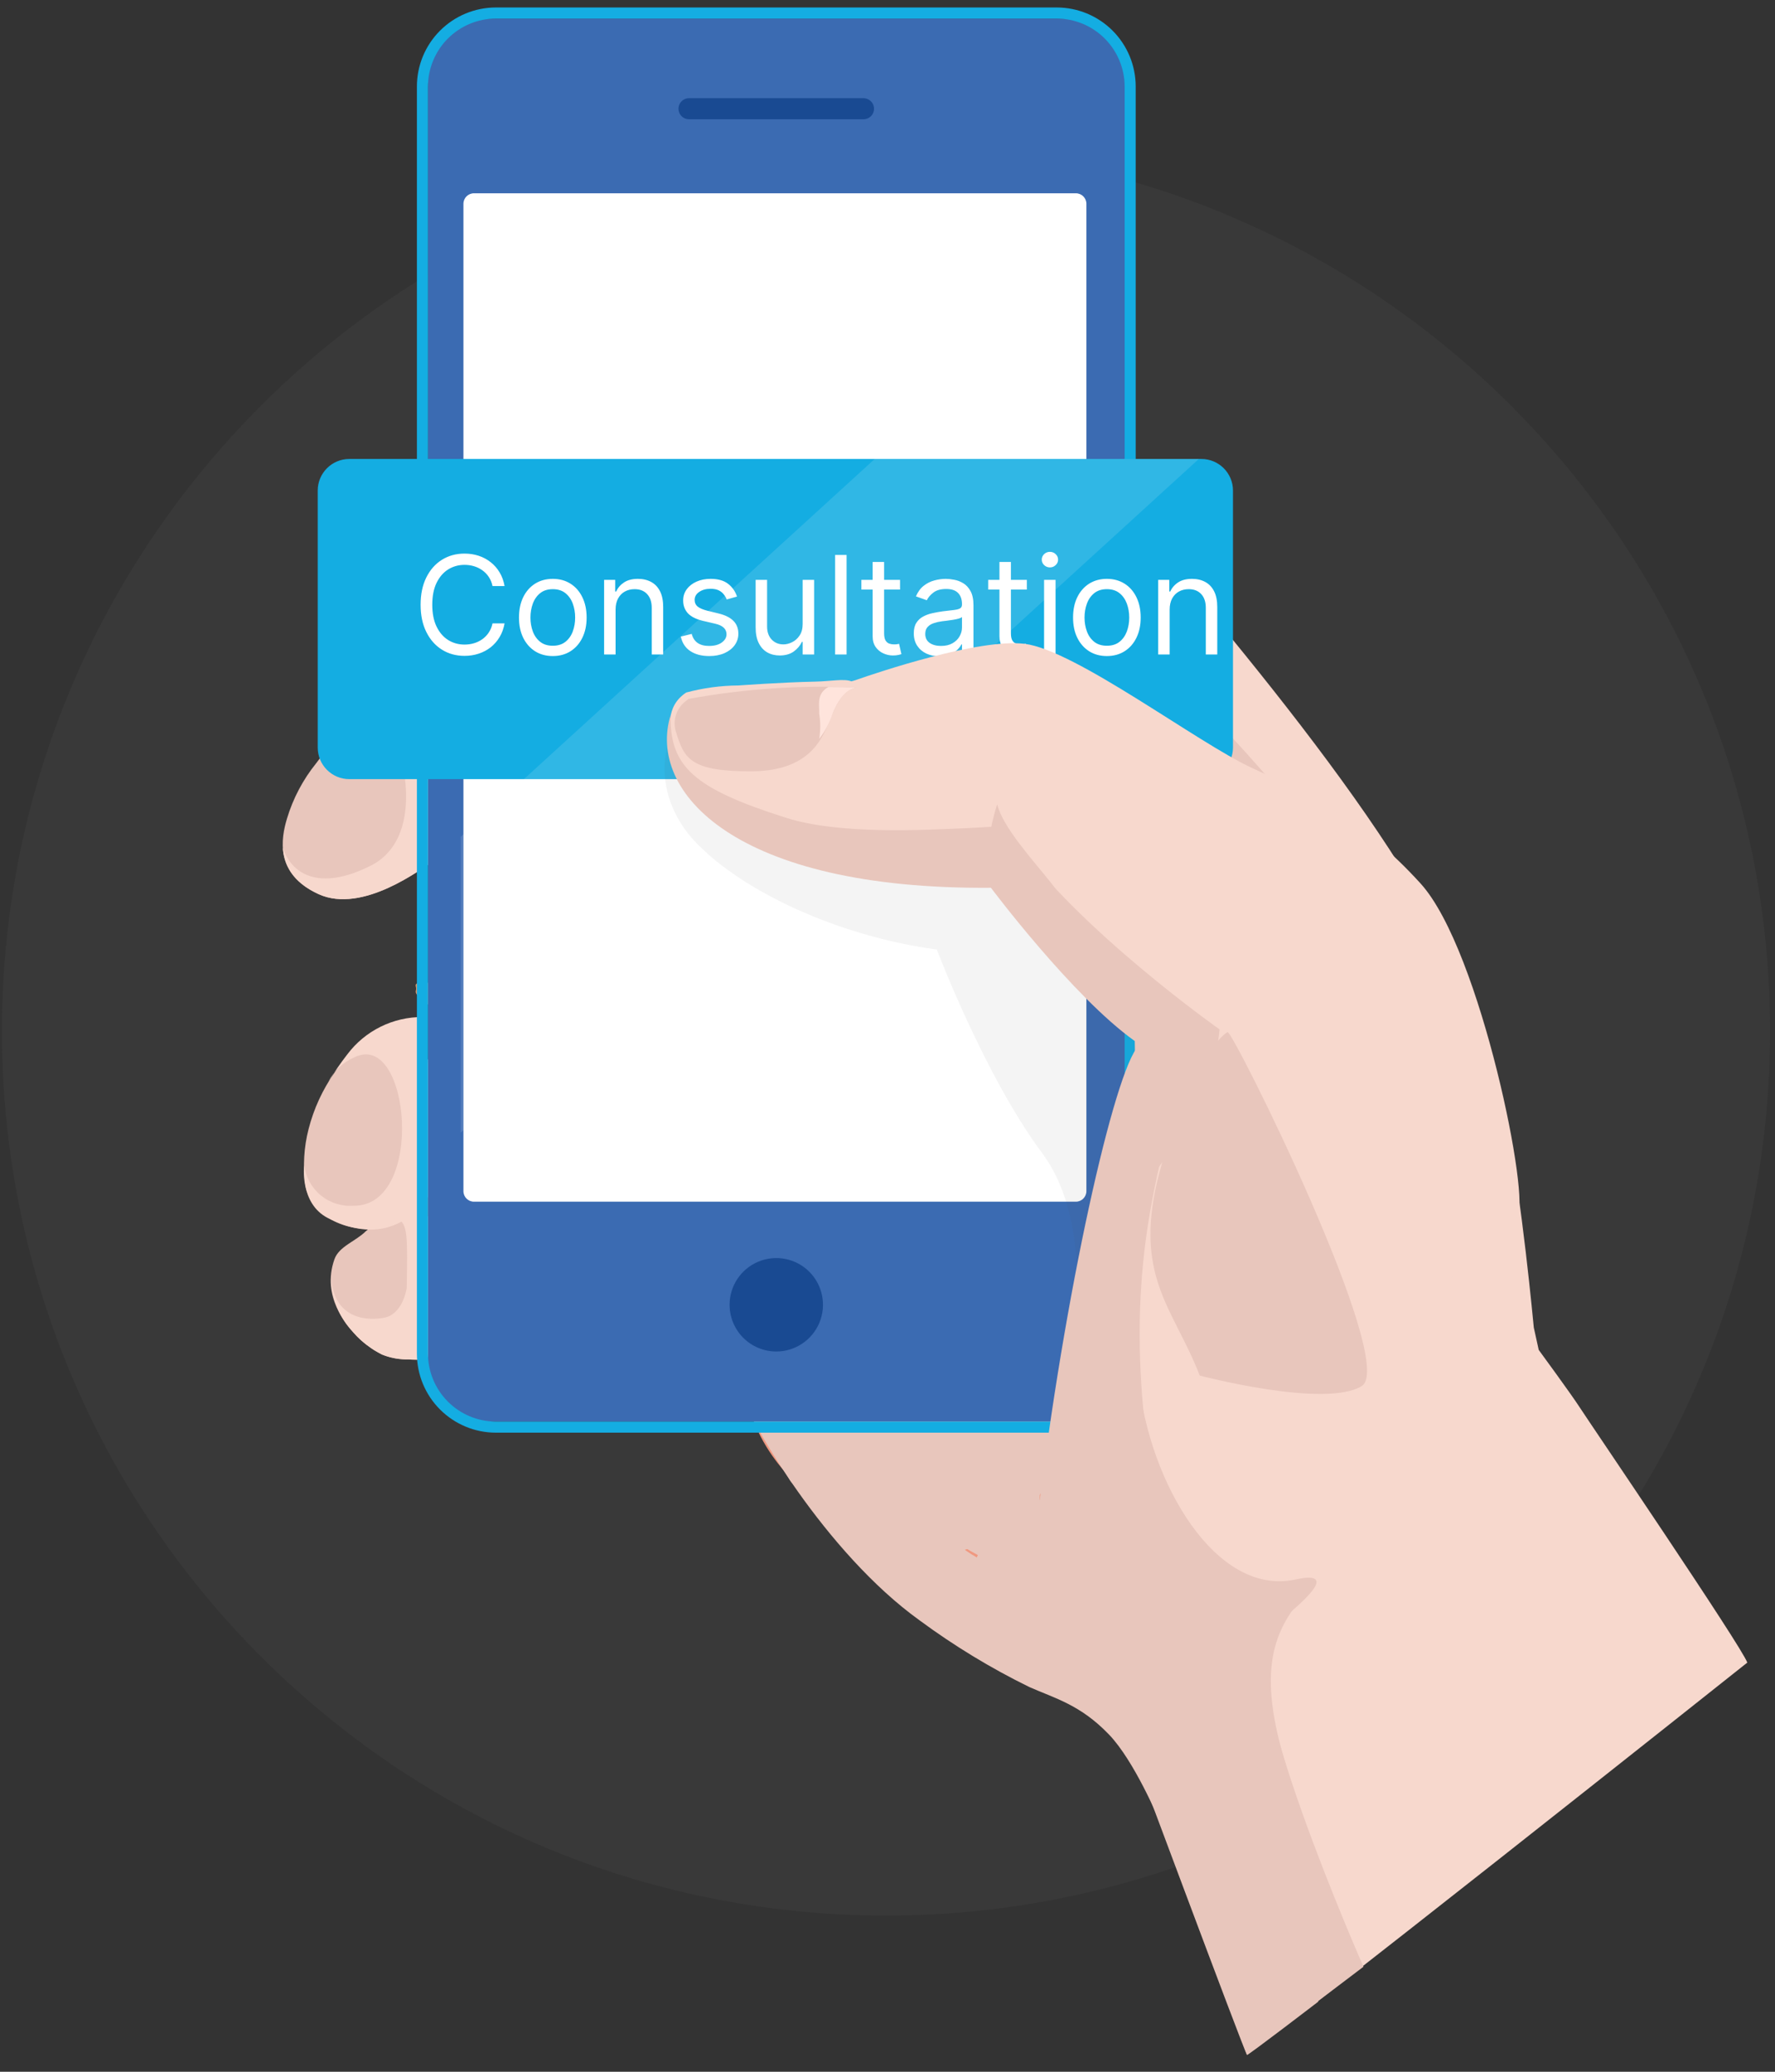 <svg width="102" height="119" viewBox="0 0 102 119" fill="none" xmlns="http://www.w3.org/2000/svg">
<rect x="0" y="0" width="102" height="119" fill="#333333" stroke="none"/>
<g clip-path="url(#clip0_240_26296)">
<path d="M50.914 110.028C78.971 110.028 101.716 87.284 101.716 59.227C101.716 31.17 78.971 8.426 50.914 8.426C22.858 8.426 0.113 31.17 0.113 59.227C0.113 87.284 22.858 110.028 50.914 110.028Z" fill="#707070" fill-opacity="0.1"/>
<path d="M21.01 70.731C20.443 71.297 19.478 71.589 19.217 72.334C18.462 74.492 19.925 76.061 20.302 76.533C20.766 77.058 21.326 77.491 21.953 77.806C22.596 78.06 23.295 78.141 23.98 78.041C24.358 77.948 25.537 77.665 25.82 77.146C26.102 76.627 26.338 74.552 26.527 73.941C26.716 73.329 25.631 71.063 25.348 70.875C25.065 70.687 22.283 69.648 22.283 69.648L21.01 70.731Z" fill="#E8C6BC"/>
<path d="M26.104 71.955C25.739 71.468 25.251 71.086 24.69 70.851C24.205 70.468 23.644 70.191 23.045 70.038C22.72 69.991 22.389 70.015 22.074 70.109C21.759 70.203 21.469 70.365 21.223 70.582C21.223 70.582 22.017 69.336 22.708 69.124C23.165 68.973 23.642 68.894 24.124 68.888C24.547 68.888 24.407 68.778 24.642 68.746L24.776 69.093V70.011C24.967 70.263 25.175 70.502 25.397 70.727C25.657 71.122 25.893 71.532 26.104 71.955Z" fill="#F09880"/>
<path d="M25.913 41.615C26.869 41.935 25.835 41.967 26.206 43.064C26.577 44.161 26.833 46.019 26.487 46.905C26.141 47.792 25.388 49.19 24.833 49.517C24.278 49.844 20.854 52.521 18.308 51.36C15.761 50.2 16.155 48.137 16.493 47.014C16.842 45.855 17.413 44.775 18.174 43.834C19.009 42.764 19.864 41.298 20.792 40.788C21.524 40.364 22.309 40.037 23.125 39.814C24.144 39.587 25.979 39.926 25.844 40.097C25.794 40.604 25.818 41.115 25.913 41.615Z" fill="#E8C6BC"/>
<path d="M18.308 51.358C16.779 50.662 16.312 49.64 16.252 48.692C16.736 50.165 18.288 51.232 21.287 49.733C24.393 48.18 23.176 43.413 22.682 42.425C22.188 41.436 22.364 40.413 23.831 39.989C23.922 39.962 23.839 39.812 23.845 39.738C23.934 39.738 24.023 39.738 24.112 39.738C24.499 41.271 25.152 46.754 25.336 49.016C25.2 49.21 25.029 49.379 24.833 49.513C24.278 49.842 20.854 52.518 18.308 51.358Z" fill="#F7D8CD"/>
<path d="M22.167 60.318C23.063 60.224 23.959 60.177 24.667 60.932C25.375 61.686 26.271 63.101 26.317 63.951C26.364 64.8 26.27 66.215 25.941 66.687C25.611 67.158 23.818 70.601 21.318 70.601C18.818 70.601 17.686 69.09 17.545 68.054C17.399 66.984 17.463 65.895 17.733 64.849C18.032 63.681 18.541 62.577 19.235 61.592C19.774 60.869 20.185 60.274 20.705 60.085C21.224 59.896 22.261 59.943 22.216 60.132L22.167 60.318Z" fill="#E8C6BC"/>
<path d="M17.479 66.911C17.56 67.594 17.901 68.219 18.431 68.656C18.962 69.093 19.641 69.308 20.326 69.256C24.457 69.292 23.569 59.124 20.358 60.735C19.706 61.014 19.176 61.516 18.862 62.151C19.199 61.599 19.567 61.065 19.964 60.554C20.469 59.885 21.122 59.344 21.874 58.973C22.625 58.602 23.453 58.412 24.29 58.418L24.258 60.601L25.389 62.113L25.955 63.764L25.909 65.557C25.822 66.197 25.631 66.819 25.343 67.397C25.09 67.753 24.894 68.147 24.763 68.564C24.728 68.632 23.787 69.683 23.787 69.683C23.029 70.282 21.508 71.316 18.845 69.965C17.198 69.128 17.479 66.911 17.479 66.911Z" fill="#F7D8CD"/>
<path fill-rule="evenodd" clip-rule="evenodd" d="M70.351 101.86C70.934 101.273 71.301 100.505 71.39 99.683C71.406 99.544 71.413 99.404 71.412 99.265C71.412 99.213 71.403 99.161 71.382 99.113C71.362 99.065 71.332 99.021 71.294 98.985C71.204 98.898 71.113 98.81 71.023 98.722C70.936 98.633 70.823 98.575 70.7 98.557C70.577 98.539 70.452 98.562 70.344 98.622C70.267 98.66 70.199 98.713 70.144 98.779C70.09 98.845 70.049 98.921 70.026 99.003C69.975 99.185 69.922 99.366 69.876 99.548C69.849 99.642 69.847 99.742 69.873 99.836C69.898 99.931 69.948 100.017 70.018 100.086C70.068 100.139 70.121 100.19 70.175 100.239C70.192 100.251 70.204 100.268 70.209 100.288C70.215 100.308 70.213 100.329 70.204 100.348C70.094 100.694 69.903 101.009 69.646 101.267C69.39 101.525 69.076 101.718 68.73 101.829C68.692 101.851 68.647 101.858 68.603 101.849C68.56 101.839 68.522 101.814 68.497 101.777C68.451 101.72 68.398 101.668 68.338 101.625C68.27 101.573 68.191 101.538 68.108 101.521C68.024 101.503 67.937 101.505 67.855 101.526C67.651 101.574 67.449 101.629 67.25 101.688C67.17 101.71 67.096 101.749 67.032 101.803C66.968 101.856 66.916 101.922 66.88 101.996C66.844 102.071 66.823 102.153 66.821 102.235C66.818 102.318 66.833 102.401 66.864 102.478C66.889 102.529 66.922 102.577 66.962 102.618C67.031 102.692 67.112 102.757 67.18 102.833C67.226 102.895 67.286 102.946 67.355 102.98C67.424 103.015 67.501 103.032 67.578 103.032C68.621 103.023 69.618 102.602 70.351 101.86Z" fill="white"/>
<path d="M24.574 56.45C25.187 56.434 25.14 56.151 25.407 56.434C25.632 56.812 25.787 57.227 25.863 57.66C25.933 57.954 25.963 58.255 25.955 58.557C25.987 58.872 25.971 59.06 25.766 59.029C25.57 58.997 25.392 58.897 25.264 58.746C25.121 58.549 24.989 58.344 24.87 58.133C24.773 57.931 24.646 57.745 24.493 57.582C24.336 57.44 23.816 57.159 23.895 56.906C23.973 56.653 23.738 56.561 24.052 56.45C24.135 56.416 24.223 56.398 24.313 56.398C24.402 56.398 24.491 56.415 24.574 56.45Z" fill="#DD996B"/>
<path d="M19.012 73.365C19.018 73.407 19.025 73.447 19.029 73.495C19.277 75.861 21.217 75.86 22.1 75.684C22.723 75.56 23.185 74.942 23.37 74.008C23.37 73.96 23.375 73.915 23.376 73.866C23.412 71.196 23.457 70.213 22.837 70.04C22.32 69.896 23.184 69.314 23.184 69.314C23.184 69.314 23.936 69.26 24.045 69.488C24.154 69.716 24.968 69.801 25.046 70.707C25.046 70.721 25.05 70.731 25.051 70.745C25.236 70.723 25.405 70.707 25.501 70.696C25.501 70.696 26.414 71.466 26.602 71.671C26.79 71.875 26.727 72.771 26.727 73.054C26.765 73.473 26.755 73.895 26.697 74.312C26.466 74.618 26.197 74.893 25.895 75.13C25.861 75.165 25.759 75.126 25.628 75.026C25.644 75.063 25.658 75.096 25.669 75.12C25.563 75.505 25.378 75.863 25.124 76.171C25.136 76.333 25.108 76.494 25.042 76.642C24.976 76.79 24.874 76.919 24.746 77.018C24.154 77.606 25.532 77.895 25.211 77.978C24.641 78.1 24.057 78.136 23.477 78.084C22.957 78.096 22.44 78.001 21.958 77.806C21.881 77.767 21.801 77.724 21.72 77.677C21.578 77.601 21.441 77.518 21.309 77.426H21.32C20.942 77.177 20.602 76.877 20.307 76.534C19.485 75.682 19.022 74.548 19.012 73.365Z" fill="#F7D8CD"/>
<path d="M68.06 49.812C68.06 49.812 67.258 49.398 66.834 49.123C66.41 48.848 64.995 47.837 64.759 47.745C64.524 47.653 64.24 47.378 64.004 47.332C63.768 47.286 46.269 53.99 45.986 55.459C45.704 56.928 44.288 59.775 43.25 63.265C42.212 66.755 41.458 71.346 41.836 73.458C42.214 75.57 42.78 78.417 42.78 78.417L43.627 81.999C43.627 81.999 45.23 84.707 45.373 84.983C45.515 85.26 46.032 85.58 46.174 85.855C47.339 87.302 48.634 88.638 50.044 89.847C50.829 90.468 51.57 91.144 52.261 91.867C53.466 92.689 54.726 93.425 56.033 94.071C57.233 94.636 58.386 95.296 59.481 96.045C60.47 96.734 61.925 95.697 62.586 96.662C63.246 97.627 65.324 99.16 65.61 99.941C65.895 100.721 71.571 117.686 71.747 117.908C71.923 118.13 100.408 95.498 100.408 95.498C100.101 94.591 91.253 81.578 90.781 80.843C90.309 80.108 88.422 77.537 88.422 77.537L88.139 76.251C88.139 76.251 87.406 68.405 86.651 65.191C85.897 61.976 84.487 57.829 84.198 57.018C81.1 48.305 69.45 35.004 62.249 26.552C55.553 18.69 30.516 27.193 30.516 29.358C30.516 31.523 31.786 39.254 33.375 40.492C34.964 41.729 42.907 45.131 42.907 45.131" fill="#F7D8CD"/>
<path d="M53.204 38.72C50.803 37.45 51.511 34.91 50.098 31.942C48.685 28.973 51.51 26.716 52.638 24.598C52.936 24.093 53.343 23.661 53.828 23.332C57.386 23.541 56.913 26.883 58.692 29.029C60.546 31.267 64.956 26.96 65.312 30.406C65.471 31.942 65.577 36.761 67.06 38.349C71.247 42.837 75.015 46.667 77.968 51.483C76.229 52.027 75.839 51.309 73.82 51.006C70.996 50.583 65.911 44.933 62.241 42.11C62.243 42.109 55.605 39.991 53.204 38.72Z" fill="#E8C6BC"/>
<path d="M68.06 50.538C68.06 50.538 67.259 50.115 66.834 49.831C66.41 49.547 64.995 48.51 64.759 48.416C64.524 48.321 64.24 48.038 64.004 47.992C63.95 47.981 62.984 48.337 61.527 48.908C63.164 51.493 66.018 55.508 66.018 55.508C66.627 52.993 67.51 51.775 68.993 50.927L68.06 50.538Z" fill="#F09880"/>
<path d="M53.626 52.156C54.003 51.238 58.248 46.555 58.248 46.555C58.248 46.555 61.739 47.054 62.447 47.172C63.574 47.412 64.666 47.791 65.7 48.3C66.506 48.865 69.587 50.477 69.587 50.477C67.591 51.989 70.416 52.191 70.116 68.209C69.833 83.361 55.184 86.973 60.266 91.096C62.702 93.073 50.543 88.931 50.491 90.718C49.038 89.36 47.689 87.893 46.457 86.331C45.874 85.665 45.48 84.957 45.135 84.572C36.027 74.394 53.248 53.075 53.626 52.156Z" fill="#F09880"/>
<path opacity="0.3" d="M24.986 71.023C25.208 71.368 25.495 71.666 25.833 71.898V73.67C25.726 73.691 25.619 73.706 25.543 73.727C25.351 73.745 25.157 73.709 24.984 73.623L24.986 71.023Z" fill="#BBB9C6"/>
<path opacity="0.3" d="M24.986 56.938C25.208 57.282 25.495 57.58 25.833 57.813V59.584C25.726 59.606 25.619 59.62 25.543 59.645C25.351 59.662 25.157 59.625 24.984 59.54L24.986 56.938Z" fill="#BBB9C6"/>
<path d="M26.977 62.109C26.916 63.241 26.82 66.795 25.186 68.241V65.539L26.977 62.109Z" fill="#9896AA"/>
<path opacity="0.5" d="M26.977 75.434C26.916 76.565 26.86 78.526 25.223 79.969L25.184 78.858L26.977 75.434Z" fill="#9896AA"/>
<path d="M45.824 80.114C46.899 81.694 47.33 86.908 48.758 88.321C48.737 88.263 48.724 88.201 48.72 88.139C48.72 87.933 49.287 87.451 49.498 87.244C49.71 87.037 54.663 85.936 54.663 85.936C52.944 86.489 52.244 87.247 52.192 88.098C53.708 87.719 55.728 87.27 55.728 87.27C53.098 88.117 52.846 89.442 53.677 90.845C55.278 92.334 57.039 93.641 58.927 94.745C61.406 96.152 63.856 94.684 64.659 96.172C65.129 97.045 66.57 102.931 66.601 104.533C66.601 104.533 65.195 101.159 63.733 99.635C62.078 97.91 60.616 97.552 59.152 96.902C56.937 95.817 54.824 94.534 52.84 93.069C47.437 89.184 43.034 81.639 42.471 79.742L45.824 80.114Z" fill="#E8C6BC"/>
<path d="M42.559 77.426C45.166 76.96 52.035 75.741 53.29 75.606C54.845 75.438 62.344 77.88 62.344 77.88C62.201 79.471 61.915 81.046 61.489 82.586C58.145 91.579 49.654 90.307 46.527 86.457C45.258 84.802 44.201 82.993 43.382 81.074L43.073 81.642C42.856 80.618 42.753 79.575 42.766 78.529C42.701 78.193 42.629 77.816 42.559 77.426Z" fill="#E8C6BC"/>
<path d="M60.998 1.066H28.221C26.216 1.066 24.592 2.691 24.592 4.695V78.026C24.592 80.031 26.216 81.655 28.221 81.655H60.998C63.002 81.655 64.627 80.031 64.627 78.026V4.695C64.627 2.691 63.002 1.066 60.998 1.066Z" fill="#3B6BB2"/>
<path d="M60.727 1.066C61.761 1.069 62.751 1.481 63.481 2.211C64.212 2.942 64.624 3.932 64.627 4.966V77.755C64.624 78.788 64.212 79.778 63.481 80.509C62.751 81.24 61.761 81.652 60.727 81.655H28.493C27.459 81.652 26.469 81.24 25.739 80.509C25.008 79.778 24.596 78.788 24.593 77.755V4.966C24.596 3.932 25.008 2.942 25.739 2.211C26.469 1.481 27.459 1.069 28.493 1.066H60.727ZM60.727 0.43H28.493C27.29 0.431 26.137 0.91 25.287 1.76C24.436 2.61 23.958 3.763 23.957 4.966V77.755C23.958 78.958 24.436 80.111 25.287 80.961C26.137 81.811 27.29 82.29 28.493 82.291H60.727C61.93 82.29 63.083 81.811 63.934 80.961C64.784 80.111 65.262 78.958 65.263 77.755V4.966C65.262 3.763 64.784 2.61 63.934 1.759C63.083 0.909 61.93 0.431 60.727 0.43V0.43Z" fill="#14ADE2"/>
<path d="M61.824 11.102H27.236C26.902 11.102 26.631 11.372 26.631 11.706V68.419C26.631 68.753 26.902 69.024 27.236 69.024H61.824C62.158 69.024 62.429 68.753 62.429 68.419V11.706C62.429 11.372 62.158 11.102 61.824 11.102Z" fill="white"/>
<path d="M39.594 6.246H49.62" stroke="#194A92" stroke-width="1.21" stroke-miterlimit="10" stroke-linecap="round"/>
<path d="M41.926 74.945C41.926 74.414 42.083 73.896 42.378 73.454C42.673 73.013 43.092 72.669 43.582 72.466C44.073 72.263 44.612 72.21 45.133 72.313C45.653 72.417 46.131 72.672 46.507 73.048C46.882 73.423 47.137 73.901 47.241 74.422C47.344 74.942 47.291 75.482 47.088 75.972C46.885 76.462 46.541 76.881 46.1 77.176C45.659 77.471 45.14 77.629 44.609 77.629C44.257 77.629 43.908 77.559 43.582 77.424C43.257 77.29 42.961 77.092 42.711 76.843C42.462 76.594 42.265 76.298 42.13 75.972C41.995 75.647 41.926 75.297 41.926 74.945Z" fill="#194A92"/>
<path d="M69.039 26.363H20.072C19.07 26.363 18.258 27.176 18.258 28.178V42.938C18.258 43.94 19.07 44.753 20.072 44.753H69.039C70.041 44.753 70.853 43.94 70.853 42.938V28.178C70.853 27.176 70.041 26.363 69.039 26.363Z" fill="#14ADE2"/>
<path d="M28.995 33.663H28.302C28.261 33.464 28.19 33.289 28.087 33.138C27.987 32.987 27.864 32.861 27.719 32.758C27.575 32.654 27.416 32.576 27.241 32.524C27.066 32.471 26.884 32.445 26.694 32.445C26.348 32.445 26.034 32.533 25.753 32.708C25.474 32.883 25.252 33.141 25.086 33.481C24.922 33.822 24.84 34.24 24.84 34.735C24.84 35.23 24.922 35.648 25.086 35.988C25.252 36.329 25.474 36.587 25.753 36.762C26.034 36.937 26.348 37.024 26.694 37.024C26.884 37.024 27.066 36.998 27.241 36.946C27.416 36.894 27.575 36.817 27.719 36.714C27.864 36.61 27.987 36.483 28.087 36.332C28.19 36.179 28.261 36.004 28.302 35.807H28.995C28.943 36.099 28.848 36.361 28.71 36.591C28.572 36.822 28.401 37.019 28.196 37.181C27.991 37.341 27.762 37.462 27.507 37.546C27.253 37.63 26.983 37.672 26.694 37.672C26.206 37.672 25.773 37.553 25.393 37.315C25.013 37.076 24.715 36.738 24.497 36.298C24.279 35.859 24.17 35.338 24.17 34.735C24.17 34.132 24.279 33.611 24.497 33.171C24.715 32.732 25.013 32.393 25.393 32.155C25.773 31.917 26.206 31.798 26.694 31.798C26.983 31.798 27.253 31.84 27.507 31.923C27.762 32.007 27.991 32.13 28.196 32.292C28.401 32.452 28.572 32.647 28.71 32.878C28.848 33.107 28.943 33.369 28.995 33.663ZM31.766 37.683C31.379 37.683 31.04 37.591 30.747 37.407C30.457 37.222 30.23 36.965 30.066 36.633C29.904 36.302 29.823 35.915 29.823 35.472C29.823 35.025 29.904 34.635 30.066 34.302C30.23 33.969 30.457 33.71 30.747 33.526C31.04 33.342 31.379 33.249 31.766 33.249C32.154 33.249 32.492 33.342 32.783 33.526C33.075 33.71 33.302 33.969 33.464 34.302C33.628 34.635 33.71 35.025 33.71 35.472C33.71 35.915 33.628 36.302 33.464 36.633C33.302 36.965 33.075 37.222 32.783 37.407C32.492 37.591 32.154 37.683 31.766 37.683ZM31.766 37.091C32.06 37.091 32.302 37.016 32.492 36.865C32.682 36.714 32.823 36.516 32.914 36.27C33.005 36.025 33.051 35.758 33.051 35.472C33.051 35.185 33.005 34.918 32.914 34.671C32.823 34.423 32.682 34.223 32.492 34.07C32.302 33.918 32.06 33.841 31.766 33.841C31.472 33.841 31.23 33.918 31.041 34.07C30.851 34.223 30.71 34.423 30.619 34.671C30.528 34.918 30.482 35.185 30.482 35.472C30.482 35.758 30.528 36.025 30.619 36.27C30.71 36.516 30.851 36.714 31.041 36.865C31.23 37.016 31.472 37.091 31.766 37.091ZM35.374 35.014V37.594H34.715V33.305H35.352V33.975H35.408C35.508 33.758 35.661 33.583 35.866 33.45C36.07 33.316 36.335 33.249 36.658 33.249C36.949 33.249 37.203 33.309 37.421 33.428C37.639 33.545 37.808 33.724 37.929 33.964C38.05 34.203 38.11 34.504 38.11 34.869V37.594H37.451V34.913C37.451 34.577 37.364 34.314 37.189 34.126C37.014 33.936 36.774 33.841 36.469 33.841C36.258 33.841 36.07 33.887 35.905 33.978C35.741 34.069 35.612 34.203 35.517 34.377C35.422 34.552 35.374 34.765 35.374 35.014ZM42.352 34.266L41.76 34.433C41.723 34.335 41.668 34.239 41.595 34.146C41.525 34.051 41.428 33.973 41.305 33.911C41.182 33.85 41.025 33.819 40.833 33.819C40.571 33.819 40.352 33.88 40.177 34.001C40.004 34.12 39.917 34.271 39.917 34.456C39.917 34.619 39.977 34.749 40.096 34.844C40.215 34.939 40.401 35.018 40.654 35.081L41.291 35.237C41.675 35.33 41.96 35.473 42.148 35.664C42.336 35.854 42.43 36.099 42.43 36.399C42.43 36.645 42.359 36.864 42.218 37.058C42.078 37.251 41.883 37.404 41.632 37.516C41.38 37.627 41.088 37.683 40.755 37.683C40.318 37.683 39.956 37.588 39.669 37.398C39.382 37.209 39.201 36.931 39.124 36.566L39.75 36.41C39.809 36.641 39.922 36.814 40.088 36.929C40.255 37.045 40.474 37.102 40.744 37.102C41.051 37.102 41.295 37.037 41.475 36.907C41.658 36.775 41.749 36.617 41.749 36.432C41.749 36.283 41.697 36.159 41.593 36.058C41.488 35.956 41.328 35.88 41.112 35.829L40.398 35.662C40.005 35.569 39.716 35.424 39.532 35.229C39.35 35.032 39.258 34.785 39.258 34.489C39.258 34.247 39.327 34.033 39.462 33.847C39.6 33.661 39.787 33.515 40.023 33.409C40.262 33.303 40.532 33.249 40.833 33.249C41.258 33.249 41.591 33.343 41.833 33.529C42.077 33.715 42.25 33.961 42.352 34.266ZM46.125 35.84V33.305H46.783V37.594H46.125V36.868H46.08C45.979 37.086 45.823 37.271 45.611 37.423C45.399 37.574 45.131 37.65 44.807 37.65C44.539 37.65 44.3 37.591 44.092 37.474C43.884 37.355 43.72 37.176 43.601 36.938C43.481 36.697 43.422 36.395 43.422 36.03V33.305H44.081V35.986C44.081 36.298 44.168 36.548 44.343 36.734C44.52 36.92 44.745 37.013 45.019 37.013C45.183 37.013 45.349 36.971 45.519 36.887C45.69 36.804 45.833 36.675 45.949 36.502C46.066 36.329 46.125 36.108 46.125 35.84ZM48.649 31.876V37.594H47.99V31.876H48.649ZM51.721 33.305V33.864H49.499V33.305H51.721ZM50.146 32.278H50.805V36.365C50.805 36.551 50.832 36.691 50.886 36.784C50.942 36.875 51.013 36.937 51.098 36.968C51.186 36.998 51.278 37.013 51.375 37.013C51.447 37.013 51.507 37.009 51.553 37.002C51.6 36.993 51.637 36.985 51.665 36.98L51.799 37.571C51.755 37.588 51.692 37.605 51.612 37.622C51.532 37.64 51.431 37.65 51.308 37.65C51.122 37.65 50.939 37.61 50.761 37.529C50.584 37.45 50.437 37.328 50.319 37.164C50.204 37 50.146 36.793 50.146 36.544V32.278ZM53.974 37.694C53.702 37.694 53.456 37.643 53.234 37.541C53.013 37.437 52.837 37.287 52.707 37.091C52.576 36.894 52.511 36.656 52.511 36.377C52.511 36.131 52.559 35.932 52.656 35.779C52.753 35.624 52.882 35.504 53.044 35.416C53.206 35.329 53.385 35.263 53.58 35.221C53.778 35.176 53.976 35.141 54.175 35.114C54.436 35.081 54.647 35.056 54.809 35.039C54.973 35.02 55.092 34.99 55.166 34.947C55.243 34.904 55.281 34.83 55.281 34.724V34.701C55.281 34.426 55.205 34.212 55.055 34.059C54.906 33.907 54.679 33.83 54.376 33.83C54.062 33.83 53.815 33.899 53.636 34.037C53.458 34.175 53.332 34.322 53.259 34.478L52.634 34.255C52.746 33.994 52.895 33.791 53.081 33.646C53.269 33.499 53.473 33.397 53.695 33.339C53.918 33.279 54.138 33.249 54.354 33.249C54.492 33.249 54.65 33.266 54.828 33.3C55.009 33.331 55.183 33.398 55.35 33.498C55.52 33.599 55.66 33.75 55.772 33.953C55.884 34.156 55.94 34.428 55.94 34.768V37.594H55.281V37.013H55.247C55.203 37.106 55.128 37.206 55.024 37.312C54.92 37.418 54.781 37.508 54.608 37.583C54.435 37.657 54.224 37.694 53.974 37.694ZM54.075 37.102C54.335 37.102 54.555 37.051 54.733 36.949C54.914 36.846 55.05 36.714 55.141 36.552C55.234 36.39 55.281 36.22 55.281 36.041V35.438C55.253 35.472 55.191 35.503 55.096 35.531C55.003 35.557 54.895 35.58 54.773 35.6C54.652 35.619 54.533 35.636 54.418 35.651C54.304 35.664 54.212 35.675 54.142 35.684C53.97 35.706 53.81 35.743 53.661 35.793C53.514 35.841 53.395 35.915 53.304 36.014C53.215 36.11 53.17 36.242 53.17 36.41C53.17 36.639 53.255 36.812 53.424 36.929C53.595 37.045 53.812 37.102 54.075 37.102ZM59.007 33.305V33.864H56.785V33.305H59.007ZM57.433 32.278H58.092V36.365C58.092 36.551 58.118 36.691 58.172 36.784C58.228 36.875 58.299 36.937 58.385 36.968C58.472 36.998 58.564 37.013 58.661 37.013C58.734 37.013 58.793 37.009 58.84 37.002C58.886 36.993 58.923 36.985 58.951 36.98L59.085 37.571C59.041 37.588 58.978 37.605 58.898 37.622C58.818 37.64 58.717 37.65 58.594 37.65C58.408 37.65 58.225 37.61 58.047 37.529C57.87 37.45 57.723 37.328 57.606 37.164C57.49 37 57.433 36.793 57.433 36.544V32.278ZM59.998 37.594V33.305H60.657V37.594H59.998ZM60.333 32.591C60.205 32.591 60.094 32.547 60.001 32.459C59.91 32.372 59.864 32.267 59.864 32.144C59.864 32.021 59.91 31.916 60.001 31.828C60.094 31.741 60.205 31.697 60.333 31.697C60.462 31.697 60.572 31.741 60.663 31.828C60.756 31.916 60.803 32.021 60.803 32.144C60.803 32.267 60.756 32.372 60.663 32.459C60.572 32.547 60.462 32.591 60.333 32.591ZM63.606 37.683C63.219 37.683 62.879 37.591 62.587 37.407C62.297 37.222 62.07 36.965 61.906 36.633C61.744 36.302 61.663 35.915 61.663 35.472C61.663 35.025 61.744 34.635 61.906 34.302C62.07 33.969 62.297 33.71 62.587 33.526C62.879 33.342 63.219 33.249 63.606 33.249C63.993 33.249 64.332 33.342 64.623 33.526C64.915 33.71 65.142 33.969 65.304 34.302C65.468 34.635 65.549 35.025 65.549 35.472C65.549 35.915 65.468 36.302 65.304 36.633C65.142 36.965 64.915 37.222 64.623 37.407C64.332 37.591 63.993 37.683 63.606 37.683ZM63.606 37.091C63.9 37.091 64.142 37.016 64.332 36.865C64.522 36.714 64.662 36.516 64.754 36.27C64.845 36.025 64.891 35.758 64.891 35.472C64.891 35.185 64.845 34.918 64.754 34.671C64.662 34.423 64.522 34.223 64.332 34.07C64.142 33.918 63.9 33.841 63.606 33.841C63.312 33.841 63.07 33.918 62.88 34.07C62.691 34.223 62.55 34.423 62.459 34.671C62.368 34.918 62.322 35.185 62.322 35.472C62.322 35.758 62.368 36.025 62.459 36.27C62.55 36.516 62.691 36.714 62.88 36.865C63.07 37.016 63.312 37.091 63.606 37.091ZM67.214 35.014V37.594H66.555V33.305H67.192V33.975H67.248C67.348 33.758 67.501 33.583 67.706 33.45C67.91 33.316 68.175 33.249 68.498 33.249C68.789 33.249 69.043 33.309 69.261 33.428C69.478 33.545 69.648 33.724 69.769 33.964C69.89 34.203 69.95 34.504 69.95 34.869V37.594H69.291V34.913C69.291 34.577 69.204 34.314 69.029 34.126C68.854 33.936 68.614 33.841 68.309 33.841C68.098 33.841 67.91 33.887 67.745 33.978C67.581 34.069 67.451 34.203 67.356 34.377C67.262 34.552 67.214 34.765 67.214 35.014Z" fill="white"/>
<path opacity="0.12" d="M68.89 26.363L48.731 44.753L26.471 65.062V48.068L30.103 44.755L50.261 26.366L68.89 26.363Z" fill="white"/>
<path opacity="0.06" d="M41.267 40.56C40.137 40.349 40.547 40.802 39.395 41.443C37.878 42.29 37.489 45.786 39.995 48.398C42.675 51.191 48.115 53.764 53.834 54.541C53.834 54.541 56.588 61.813 59.907 66.262C63.225 70.78 61.389 78.264 61.813 81.936C62.237 85.608 67.744 65.697 67.815 65.486C67.886 65.276 67.744 60.262 67.815 60.049C67.886 59.837 67.603 58.496 67.18 58.214C66.756 57.931 59.413 51.082 59.342 50.871C58.636 50.07 57.855 49.337 57.012 48.682C56.274 48.485 55.516 48.367 54.753 48.329C54.399 48.398 41.267 40.56 41.267 40.56Z" fill="#4C4C4C"/>
<path d="M42.432 39.373C42.432 39.373 44.893 39.192 46.865 39.151C47.735 39.132 48.502 38.97 48.922 39.134C49.01 39.114 49.097 39.089 49.182 39.06C50.368 38.643 56.254 36.655 58.884 36.981C61.814 37.344 68.802 42.659 71.927 44.102C75.052 45.545 78.164 46.926 81.639 50.754C85.114 54.583 88.018 69.236 87.171 69.855C83.27 72.704 85.382 72.441 78.843 77.052C78.355 79.104 77.582 82.58 77.107 84.313C76.541 86.38 74.619 85.22 71.022 86.93C68.006 88.364 68.058 86.251 68.058 86.251C68.058 82.951 64.655 86.684 65.134 83.169C65.162 82.967 63.427 81.589 63.455 81.386L67.101 62.132C66.98 61.486 65.383 57.316 65.383 57.316C61.462 55.348 56.944 50.257 56.944 50.257C43.704 49.857 39.13 44.912 38.694 42.984C38.441 41.862 38.235 40.578 39.432 39.778C40.411 39.515 41.419 39.379 42.432 39.373Z" fill="#F7D8CD"/>
<path d="M38.538 41.07C38.484 44.008 39.823 45.284 45.19 46.979C48.237 47.941 52.998 47.683 55.675 47.561C57.49 47.479 57.686 47.319 58.287 48.179C61.959 53.404 70.08 59.125 70.08 59.125C69.657 64.35 64.084 70.091 64.084 70.091C64.918 66.725 65.296 63.263 65.208 59.796C61.64 57.256 56.944 50.993 56.944 50.993C42.224 51.11 37.175 45.48 38.538 41.07Z" fill="#E8C6BC"/>
<path d="M54.022 87.669C54.605 88.395 55.322 89.002 56.132 89.46C56.722 87.865 59.659 86.911 59.764 86.059C61.355 73.203 64.281 60.602 65.552 59.984C66.302 59.615 67.162 59.541 67.965 59.774C67.965 66.269 61.252 74.059 69.942 99.124L69.921 99.135C72.773 107.058 75.755 114.972 75.755 114.972C75.755 114.972 71.703 118.081 71.66 118.031C71.484 117.809 64.725 99.631 64.395 98.805C64.066 97.979 63.21 97.195 62.549 96.231C61.888 95.267 60.386 96.857 59.395 96.171C58.302 95.421 57.151 94.761 55.951 94.197C54.644 93.55 53.383 92.814 52.178 91.993C51.487 91.269 50.746 90.594 49.962 89.972C49.392 89.516 48.854 89.022 48.35 88.494C48.09 88.075 47.853 87.641 47.641 87.196C47.536 86.884 51.994 85.003 54.022 87.669Z" fill="#E8C6BC"/>
<path d="M39.536 40.184C39.523 40.352 39.147 41.094 39.213 41.304C39.652 42.72 39.885 43.478 43.282 43.454C46.679 43.431 47.198 41.382 47.479 40.696C47.592 40.414 47.737 40.147 47.912 39.899C48.272 39.903 48.638 39.463 49.2 39.489C48.743 39.624 48.384 39.705 47.739 41.21C47.357 42.102 46.792 44.277 43.231 44.302C39.67 44.328 39.317 43.563 38.857 42.08C38.736 41.734 38.738 41.357 38.861 41.012C38.985 40.667 39.223 40.374 39.536 40.184Z" fill="#E8C6BC"/>
<path d="M39.223 41.613C39.136 41.362 39.121 41.093 39.179 40.834C39.236 40.576 39.365 40.338 39.55 40.148C42.74 39.564 45.986 39.343 49.226 39.489C48.543 39.601 48.112 40.347 47.863 40.954C47.572 41.663 47.036 43.776 43.53 43.802C40.023 43.827 39.678 43.074 39.223 41.613Z" fill="#E8C6BC"/>
<path d="M60.265 52.275C60.618 52.134 61.535 52.134 60.407 50.722C59.278 49.31 57.653 47.544 57.301 46.203C57.301 46.203 56.665 48.11 56.877 49.098C57.09 50.086 59.913 52.908 59.913 52.908L60.265 52.275Z" fill="#E8C6BC"/>
<path d="M49.224 39.489C48.541 39.601 48.111 40.347 47.861 40.954C47.687 41.492 47.421 41.995 47.075 42.442C47.154 41.963 47.154 41.474 47.075 40.995C47.092 40.464 46.906 39.855 47.602 39.461C48.123 39.46 48.665 39.471 49.224 39.489Z" fill="#FFE4DC"/>
<path d="M60.007 82.785C59.662 85.441 59.64 88.128 59.941 90.788C59.941 90.788 53.9 89.435 50.938 84.586C50.938 84.586 52.208 83.186 58.007 82.852C60.31 82.721 60.007 82.785 60.007 82.785Z" fill="#E8C6BC"/>
<path d="M68.942 79.011C67.44 75.106 65.037 73.304 66.639 67.296C68.241 61.288 70.243 59.386 70.544 59.286C70.845 59.185 80.356 78.31 78.254 79.612C76.152 80.913 68.942 79.011 68.942 79.011Z" fill="#E8C6BC"/>
<path d="M65.439 79.309C66.039 85.115 69.844 91.725 74.45 90.724C79.056 89.722 68.944 96.431 68.944 96.431C68.944 96.431 63.336 80.31 63.637 79.609C63.937 78.909 65.439 79.309 65.439 79.309Z" fill="#E8C6BC"/>
<path d="M71.322 92.299C74.575 91.984 75.309 91.669 73.001 93.662C70.693 95.656 78.352 112.967 78.352 112.967L71.661 118.032L63.35 95.866L71.322 92.299Z" fill="#E8C6BC"/>
<path d="M75.099 91.457C73.211 93.556 72.162 95.863 73.945 101.529C75.729 107.194 66.602 94.08 66.602 94.08L75.099 91.457Z" fill="#E8C6BC"/>
</g>
<defs>
<clipPath id="clip0_240_26296">
<rect width="101.602" height="117.6" fill="white" transform="translate(0.113 0.43)"/>
</clipPath>
</defs>
</svg>

